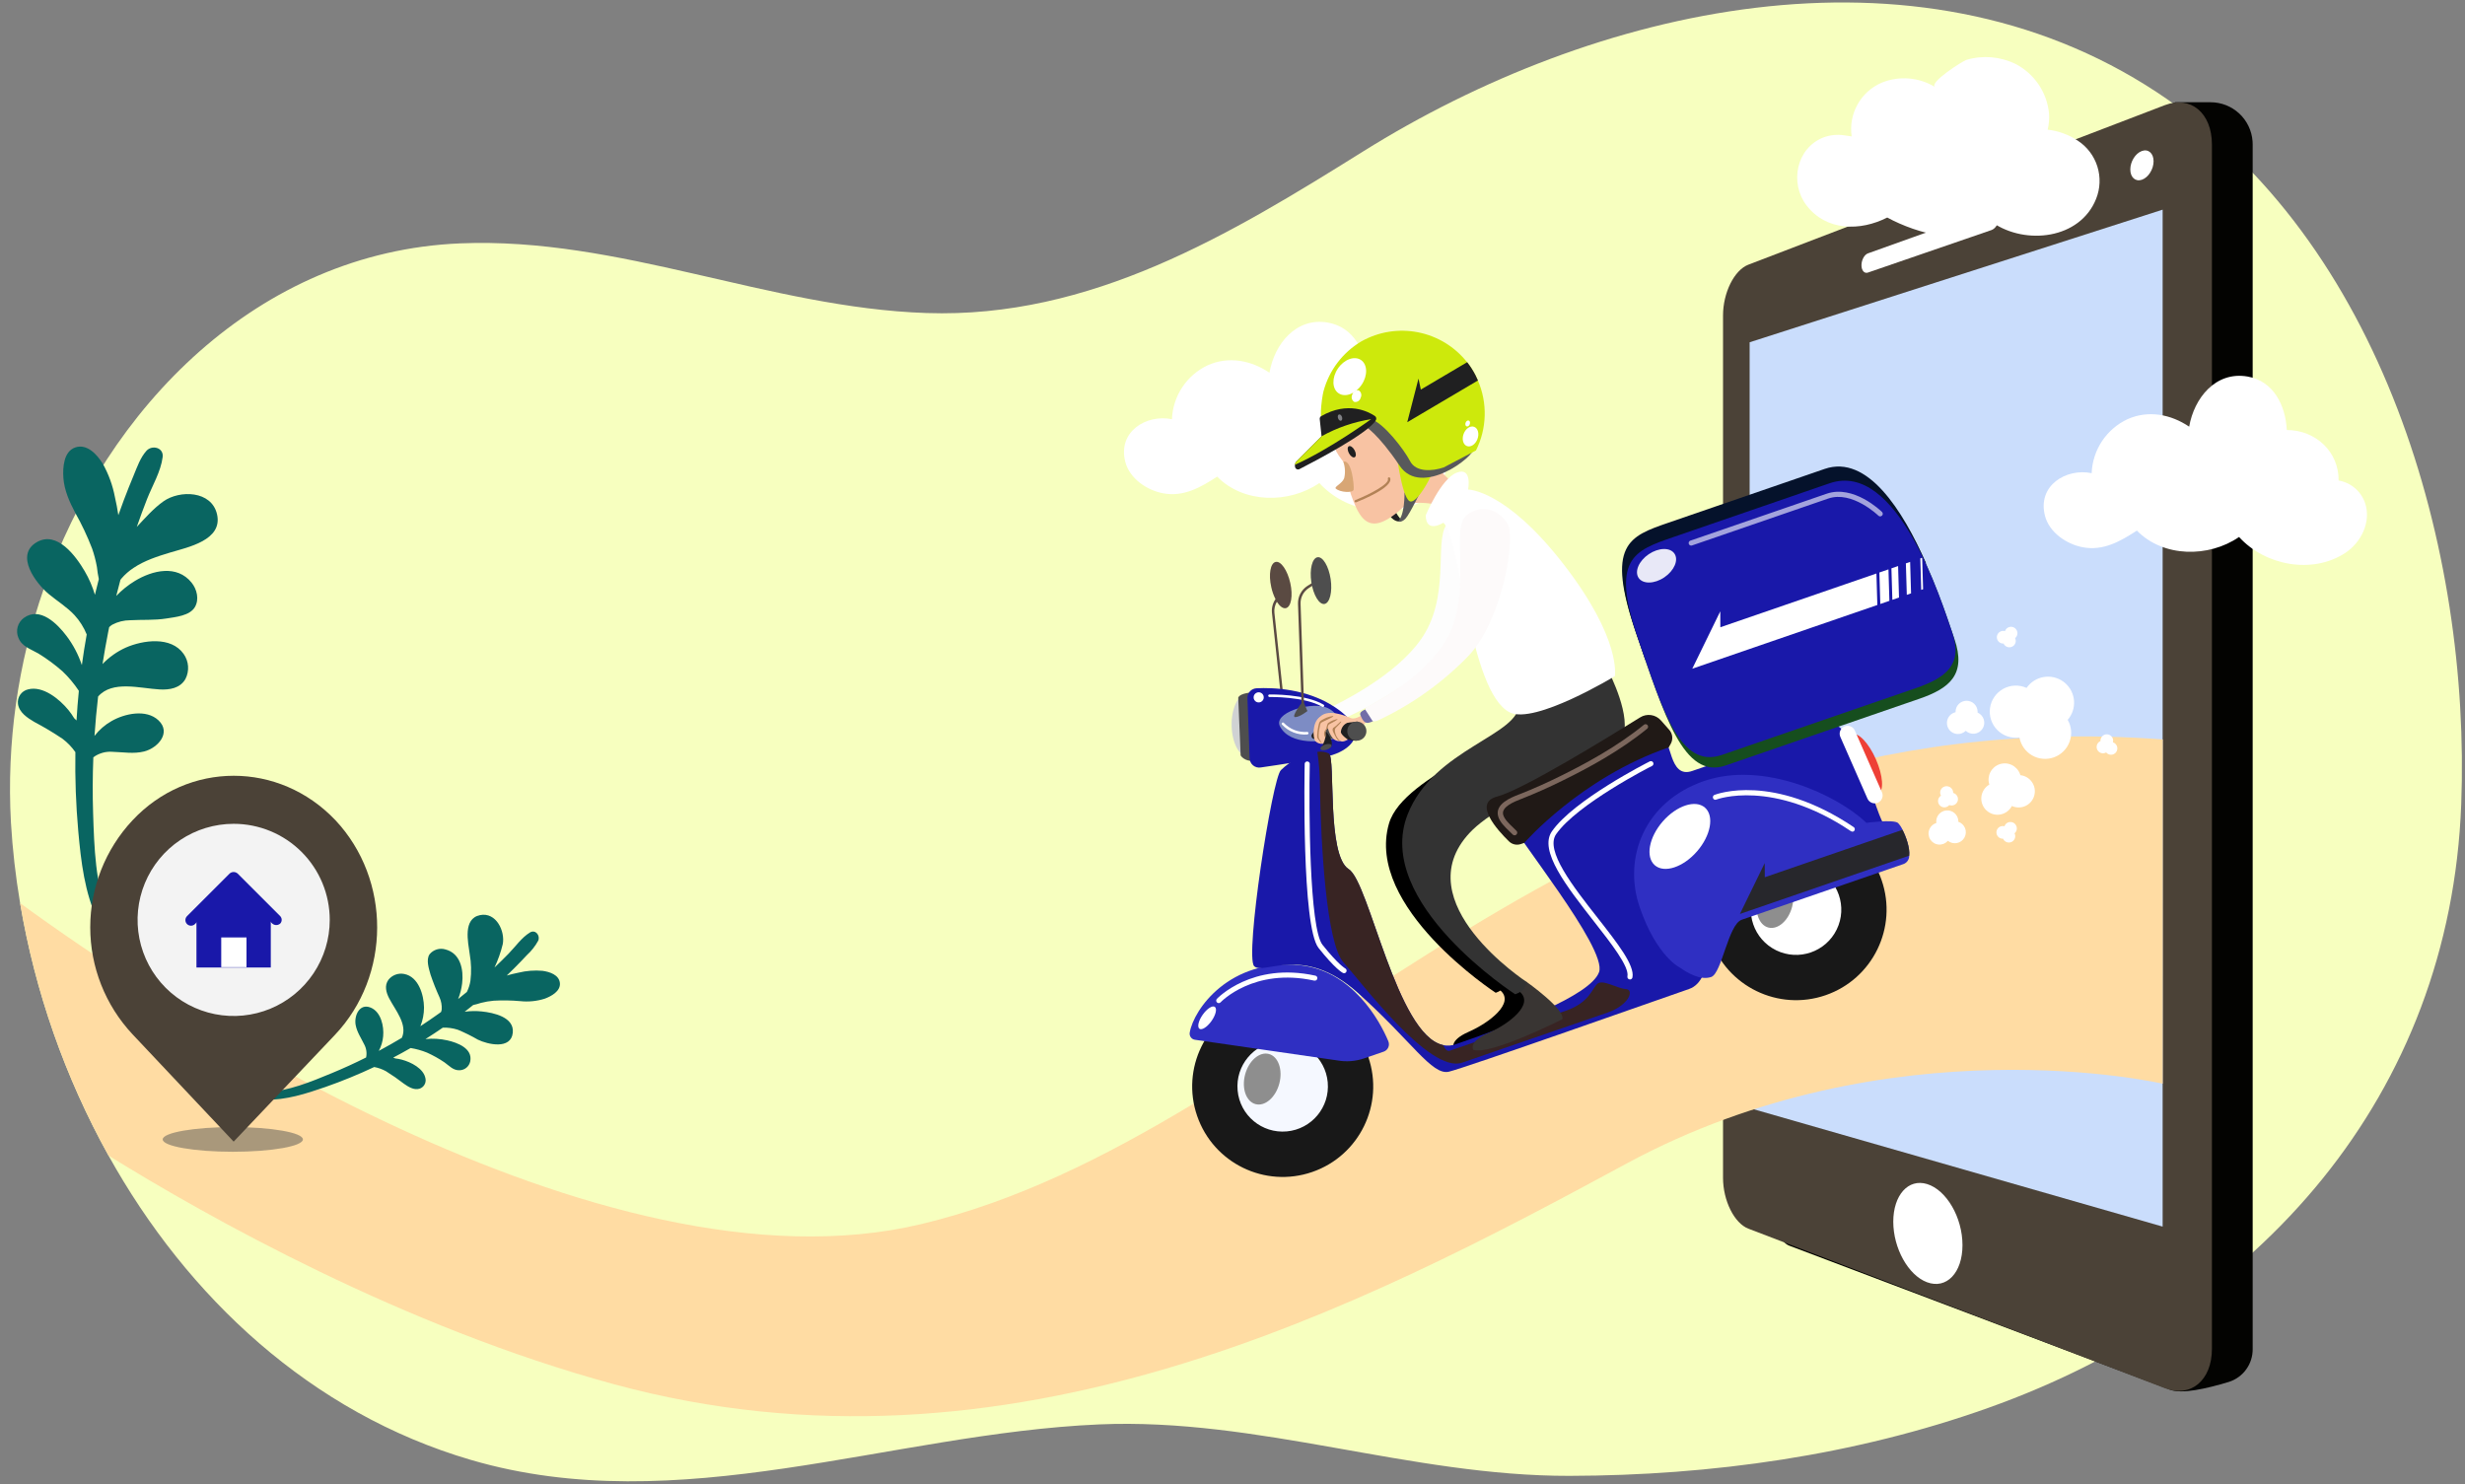 <svg width="744" height="448" viewBox="0 0 744 448" fill="none" xmlns="http://www.w3.org/2000/svg">
<rect x="0" y="0" width="744" height="448" fill="#808080" stroke="none"/>
<g clip-path="url(#clip0)">
<path d="M3.3 248.219C3.782 256.382 4.707 264.512 6.071 272.575C10.579 299.3 19.6 325.064 32.748 348.764C56.534 391.528 93.867 426.474 142.118 440.612C204.781 458.977 268.835 432.64 331.738 429.902C379.715 427.821 425.765 445.54 473.721 445.431C516.521 445.331 559.798 439.276 600.131 424.908C682.243 395.668 739.54 330.308 742.858 242.789C745.758 166.12 719.269 72.771 650.977 27.827C577.677 -20.413 481.036 2.201 411.419 45.71C371.064 70.942 329.186 96.151 279.632 94.476C231.939 92.864 187.006 71.464 138.934 73.449C77.793 75.979 32.061 123.179 13.247 177.584C5.357 200.255 1.978 224.25 3.3 248.219Z" fill="#F7FFBF"/>
<path d="M353.726 126.523C353.859 123.083 354.935 119.746 356.837 116.877C358.738 114.007 361.391 111.715 364.507 110.251C370.877 107.385 377.694 108.801 383.158 112.487C384.639 103.887 391.128 95.701 400.758 97.353C408.665 98.71 412.258 106.153 412.621 113.493C421.392 113.52 428.362 120.121 428.258 128.732C430.097 129.048 431.816 129.859 433.231 131.078C434.645 132.296 435.701 133.876 436.287 135.649C438.109 141.272 435.057 147.429 430.324 150.559C420.33 157.168 406 154.376 398.212 145.784C389.039 152.084 375.312 151.976 367.375 143.851C362.402 147.072 357.232 150.084 350.975 148.869C346.119 147.926 340.969 144.432 339.656 139.453C337.22 130.237 346.075 124.937 353.726 126.523Z" fill="white"/>
<path d="M539.997 79.889L656.58 30.861H667.234C670.442 30.867 673.53 32.087 675.877 34.276C678.223 36.465 679.654 39.46 679.884 42.661C679.904 42.972 679.915 43.285 679.915 43.6V407.17C679.935 409.375 679.246 411.527 677.951 413.311C676.655 415.096 674.821 416.416 672.719 417.08C665.954 419.122 658.419 420.838 654.957 419.41L539.997 375.935C535.738 374.303 532.354 362.345 532.354 355.5V95.209C532.354 88.365 535.738 81.52 539.997 79.889Z" fill="#030301"/>
<path d="M527.698 370.821L653.408 418.975C661.157 421.943 667.615 416.669 667.615 407.11V43.6C667.615 34.041 661.157 28.767 653.408 31.734L527.698 79.884C523.438 81.516 520.055 88.36 520.055 95.205V355.5C520.06 362.345 523.443 369.189 527.698 370.821Z" fill="#4B4237"/>
<path d="M528.084 334.433L652.74 370.202V63.278L528.084 103.302V334.433Z" fill="#CADDFC"/>
<path d="M571.439 368.725C571.439 376.717 575.939 384.876 581.631 386.996C587.473 389.173 592.326 384.184 592.326 375.796C592.326 367.408 587.474 359.134 581.631 357.356C575.942 355.624 571.439 360.733 571.439 368.725Z" fill="white"/>
<path d="M563.787 82.267L601.077 69.435C602.357 68.995 603.411 67.205 603.411 65.461C603.411 63.716 602.358 62.666 601.077 63.125L563.787 76.473C562.714 76.857 561.841 78.467 561.841 80.052C561.841 81.639 562.714 82.636 563.787 82.267Z" fill="white"/>
<path d="M642.98 51.142C642.98 53.522 644.536 54.917 646.468 54.253C648.416 53.585 650.006 51.083 650.006 48.669C650.006 46.255 648.416 44.869 646.468 45.575C644.535 46.269 642.98 48.76 642.98 51.142Z" fill="white"/>
<path d="M6.07 272.576C10.579 299.3 19.602 325.064 32.75 348.763C62.833 367.391 121.794 400.54 185.311 417.778C304.548 450.15 411.278 394.266 490.959 351.162C570.64 308.058 652.752 327.062 652.752 327.062L652.774 223.168C475.122 210.105 392.987 342.017 278.043 369.45C180.742 392.667 45.341 301.205 6.07 272.576Z" fill="#FFDCA3"/>
<path d="M5.424 212.464C5.294 211.484 5.532 210.491 6.094 209.678C6.656 208.865 7.5 208.29 8.462 208.064C12.978 206.88 17.991 211.055 20.624 214.259C21.266 215.04 21.849 215.869 22.366 216.738C22.616 216.966 22.861 217.205 23.095 217.444C23.267 214.46 23.501 211.477 23.797 208.496C22.378 206.355 20.722 204.38 18.861 202.609C16.597 200.614 14.165 198.818 11.593 197.24C9.308 195.896 6.613 195.182 5.549 192.49C5.108 191.447 5.033 190.287 5.335 189.196C5.637 188.105 6.298 187.148 7.213 186.481C12.074 182.956 17.336 188.299 20.077 191.933C22.09 194.595 23.654 197.568 24.706 200.735C25.127 197.643 25.616 194.559 26.172 191.485C25.303 189.339 24.057 187.367 22.494 185.66C20.215 183.203 17.282 181.425 14.726 179.296C10.875 176.099 4.384 167.55 11.081 163.642C17.233 160.052 22.923 167.889 25.564 172.391C26.879 174.632 27.916 177.026 28.651 179.519C29.026 177.929 29.419 176.346 29.829 174.768C29.572 173.572 29.381 172.363 29.259 171.146C28.921 169.242 28.431 167.369 27.793 165.544C26.361 161.828 24.66 158.222 22.703 154.755C20.95 151.434 19.397 147.976 19.129 144.183C18.912 141.089 19.221 136.246 22.706 135.045C26.283 133.813 29.323 137.218 31.013 139.945C32.784 143.101 34.027 146.524 34.695 150.08C35.107 151.857 35.448 153.664 35.718 155.481C36.269 153.925 36.83 152.372 37.415 150.827C38.356 148.338 39.341 145.866 40.369 143.411C41.426 140.885 42.345 138.131 44.196 136.067C45.87 134.198 49.449 135.047 49.093 137.94C48.552 142.319 45.963 146.584 44.363 150.668C43.28 153.436 42.252 156.224 41.28 159.034C43.799 156.343 46.362 153.412 49.339 151.309C54.239 147.845 63.852 148.032 65.503 155.21C67.31 163.063 56.66 165.162 51.383 166.753C47.569 167.903 43.647 169.157 40.311 171.397C38.925 172.303 37.677 173.404 36.605 174.666C36.512 174.773 36.432 174.895 36.348 175.011C35.91 176.623 35.488 178.24 35.084 179.862C36.768 178.102 38.676 176.572 40.76 175.31C46.005 172.14 53.399 170.329 57.842 175.868C59.444 177.862 60.189 180.909 58.819 183.232C57.272 185.858 52.912 186.238 50.208 186.67C46.546 187.253 42.924 186.98 39.249 187.195C37.384 187.202 35.548 187.66 33.898 188.53C33.555 188.741 33.238 188.992 32.954 189.279C32.859 189.745 32.759 190.209 32.667 190.676C32.03 193.906 31.456 197.152 30.943 200.415C32.942 198.331 35.321 196.649 37.952 195.458C43.164 193.177 51.624 191.972 55.416 197.354C56.195 198.443 56.659 199.725 56.757 201.06C56.855 202.395 56.584 203.731 55.973 204.922C54.366 207.743 51.176 208.242 48.199 208.08C42.205 207.756 33.93 205.264 29.609 210.219C29.151 214.171 28.788 218.135 28.519 222.109C29.926 220.28 31.685 218.751 33.693 217.613C37.606 215.371 44.139 213.925 47.824 217.399C51.81 221.157 47.581 225.777 43.514 226.798C40.351 227.591 37.224 227.001 34.034 226.908C31.946 226.727 29.863 227.311 28.173 228.55C27.947 234.19 27.924 239.826 28.104 245.458C28.442 255.752 28.76 266.812 32.641 276.485C32.795 276.889 32.79 277.336 32.626 277.736C32.462 278.136 32.151 278.459 31.758 278.638C31.365 278.818 30.918 278.841 30.508 278.703C30.098 278.564 29.757 278.275 29.553 277.894C25.521 269.436 24.453 260.032 23.619 250.806C22.914 242.893 22.625 234.948 22.752 227.004C21.68 225.464 20.37 224.103 18.872 222.974C16.126 221.129 13.284 219.432 10.358 217.889C8.302 216.679 5.801 215.065 5.424 212.464Z" fill="#096561"/>
<path d="M126.582 328.59C127.214 328.399 127.753 327.981 128.094 327.415C128.435 326.849 128.553 326.177 128.426 325.529C127.903 322.45 123.978 320.546 121.299 319.823C120.645 319.649 119.979 319.523 119.307 319.447C119.1 319.361 118.89 319.272 118.678 319.199C120.449 318.271 122.202 317.307 123.938 316.305C125.634 316.579 127.294 317.043 128.886 317.689C130.726 318.519 132.491 319.506 134.162 320.639C135.61 321.661 136.79 323.107 138.722 323.012C139.479 322.994 140.208 322.72 140.79 322.235C141.371 321.75 141.772 321.083 141.926 320.342C142.734 316.408 138.027 314.675 135.057 314.005C132.88 313.509 130.635 313.373 128.414 313.603C130.183 312.493 131.928 311.345 133.647 310.159C135.194 310.097 136.739 310.313 138.21 310.795C140.28 311.657 142.291 312.653 144.231 313.776C147.238 315.244 154.237 316.844 154.773 311.685C155.263 306.946 148.922 305.641 145.448 305.271C143.719 305.086 141.974 305.114 140.253 305.353C141.119 304.686 141.973 304.009 142.823 303.324C143.623 303.152 144.412 302.935 145.187 302.674C146.44 302.354 147.717 302.136 149.005 302.022C151.664 301.872 154.331 301.915 156.985 302.15C159.485 302.426 162.015 302.175 164.412 301.415C166.358 300.695 169.221 299.173 168.994 296.716C168.759 294.196 165.847 293.283 163.719 293.004C161.308 292.795 158.879 292.982 156.529 293.557C155.331 293.794 154.139 294.082 152.954 294.422C153.749 293.658 154.543 292.886 155.322 292.105C156.58 290.845 157.815 289.564 159.028 288.261C160.402 287.007 161.558 285.534 162.449 283.902C163.127 282.365 161.623 280.42 159.955 281.433C157.436 282.969 155.553 285.721 153.503 287.823C152.115 289.246 150.698 290.641 149.254 292.007C150.316 289.748 151.15 287.389 151.744 284.964C152.503 281.023 149.739 275.216 144.91 276.188C139.626 277.252 141.282 284.32 141.771 287.972C142.242 290.622 142.315 293.327 141.99 295.998C141.821 297.091 141.496 298.154 141.024 299.155C140.982 299.24 140.932 299.323 140.885 299.408C140.023 300.119 139.154 300.822 138.278 301.516C138.885 300.006 139.29 298.422 139.484 296.806C139.97 292.735 139.035 287.729 134.435 286.548C133.589 286.294 132.687 286.294 131.841 286.549C130.995 286.805 130.242 287.303 129.678 287.983C128.504 289.65 129.474 292.411 129.956 294.178C130.741 296.497 131.643 298.775 132.658 301.003C133.169 302.144 133.397 303.393 133.32 304.642C133.286 304.909 133.22 305.171 133.124 305.423C132.867 305.609 132.61 305.798 132.351 305.984C130.558 307.263 128.737 308.507 126.89 309.717C127.609 307.924 127.979 306.01 127.978 304.078C127.934 300.274 126.334 294.785 122.008 293.957C121.13 293.783 120.22 293.853 119.38 294.161C118.539 294.47 117.799 295.004 117.242 295.705C115.964 297.46 116.542 299.543 117.461 301.312C119.308 304.873 123.11 309.233 121.28 313.229C118.995 314.597 116.679 315.911 114.332 317.17C115.06 315.809 115.507 314.315 115.646 312.778C115.934 309.776 115.014 305.395 111.882 304.106C108.493 302.714 106.843 306.564 107.342 309.325C107.729 311.471 108.952 313.215 109.888 315.133C110.573 316.356 110.792 317.786 110.502 319.157C107.127 320.85 103.698 322.417 100.217 323.858C93.851 326.49 87.022 329.345 80.058 329.646C79.757 329.646 79.467 329.765 79.254 329.978C79.04 330.191 78.92 330.479 78.92 330.781C78.919 331.082 79.038 331.371 79.251 331.585C79.464 331.798 79.753 331.919 80.054 331.919C86.317 332.04 92.345 330.103 98.2 328.071C103.216 326.318 108.138 324.304 112.943 322.037C114.178 322.266 115.368 322.689 116.469 323.29C118.35 324.456 120.168 325.72 121.915 327.078C123.22 327.997 124.895 329.077 126.582 328.59Z" fill="#096561"/>
<path d="M631.315 142.807C631.448 139.367 632.524 136.03 634.426 133.16C636.327 130.291 638.981 127.999 642.097 126.535C648.468 123.668 655.286 125.085 660.749 128.771C662.23 120.171 668.719 111.985 678.349 113.638C686.256 114.994 689.849 122.438 690.214 129.778C698.985 129.805 705.955 136.406 705.851 145.017C707.69 145.334 709.409 146.145 710.823 147.363C712.237 148.582 713.294 150.162 713.88 151.934C715.702 157.557 712.65 163.714 707.917 166.844C697.923 173.453 683.593 170.66 675.805 162.068C666.632 168.374 652.905 168.261 644.967 160.135C639.994 163.357 634.823 166.37 628.561 165.154C623.706 164.211 618.556 160.717 617.243 155.738C614.81 146.524 623.666 141.223 631.315 142.807Z" fill="white"/>
<path d="M550.315 41.496C552.341 40.738 554.528 40.514 556.666 40.846C557.424 40.937 558.166 41.089 558.879 41.169C558.389 37.834 559.018 34.432 560.669 31.493C562.319 28.555 564.898 26.247 568 24.931C570.595 23.886 573.399 23.464 576.187 23.696C578.975 23.929 581.67 24.81 584.056 26.27C582.079 24.961 592.367 18.419 593.556 18.057C598.478 16.61 603.764 17.059 608.371 19.316C611.166 20.771 613.552 22.902 615.313 25.514C617.074 28.127 618.153 31.138 618.453 34.275C618.557 35.907 618.416 37.545 618.035 39.136C621.289 39.502 624.409 40.639 627.135 42.453C629.949 44.293 632.037 47.053 633.042 50.261C634.047 53.47 633.908 56.928 632.647 60.045C627.807 72.188 611.394 74.037 601.421 67.187C594.066 74.955 578.53 70.5 569.621 65.653C561.529 69.781 551.239 69.819 545.251 61.982C540.124 55.277 542.115 44.771 550.315 41.496Z" fill="white"/>
<path opacity="0.5" d="M70.265 347.613C81.951 347.613 91.424 345.946 91.424 343.889C91.424 341.832 81.951 340.165 70.265 340.165C58.58 340.165 49.106 341.832 49.106 343.889C49.106 345.946 58.58 347.613 70.265 347.613Z" fill="#555555"/>
<path d="M101.271 247.58C84.262 229.655 56.785 229.655 39.994 247.58C31.798 256.333 27.237 267.876 27.237 279.867C27.237 291.859 31.798 303.402 39.994 312.155L70.523 344.555L101.052 312.382C118.063 294.46 118.063 265.504 101.271 247.58Z" fill="#4B4237"/>
<path d="M70.524 248.637C64.789 248.637 59.182 250.338 54.413 253.524C49.644 256.711 45.927 261.24 43.732 266.539C41.537 271.838 40.963 277.669 42.082 283.294C43.201 288.92 45.963 294.087 50.018 298.143C54.074 302.199 59.241 304.961 64.867 306.08C70.492 307.199 76.323 306.624 81.622 304.429C86.921 302.234 91.451 298.517 94.637 293.748C97.824 288.979 99.524 283.372 99.524 277.637C99.526 273.828 98.776 270.056 97.32 266.537C95.863 263.018 93.727 259.821 91.034 257.128C88.34 254.435 85.143 252.299 81.624 250.842C78.105 249.385 74.333 248.635 70.524 248.637Z" fill="#F3F3F3"/>
<path d="M70.514 264.927L59.295 275.996V292H81.733V275.996L70.514 264.927Z" fill="#1918A9"/>
<path d="M74.403 282.932H66.774V291.907H74.403V282.932Z" fill="white"/>
<path d="M84.575 276.499L71.711 263.635C71.379 263.345 70.954 263.185 70.514 263.185C70.074 263.185 69.648 263.345 69.317 263.635L56.453 276.499C56.135 276.817 55.957 277.247 55.957 277.696C55.957 278.145 56.135 278.575 56.453 278.893C56.77 279.21 57.2 279.388 57.649 279.388C58.098 279.388 58.529 279.21 58.846 278.893L70.514 267.076L82.181 278.743C82.513 279.032 82.938 279.192 83.378 279.192C83.818 279.192 84.243 279.032 84.575 278.743C84.863 278.441 85.023 278.039 85.023 277.621C85.023 277.203 84.863 276.802 84.575 276.499Z" fill="#1918A9"/>
<path d="M437.744 250.878C447.777 240.175 480.321 228.452 483.687 222.423C487.052 216.394 479.761 202.367 479.761 202.367C479.761 202.367 459.033 203.545 459.7 213.337C460.366 223.13 423.665 233.403 419.235 248.54C411.883 273.867 451.444 299.63 451.444 299.63C451.949 299.459 452.433 299.233 452.889 298.957C457.254 302.789 449.397 308.734 443.305 311.403C437.213 314.071 438.815 316.47 438.815 316.47C444.13 318.16 465.699 307.212 465.699 307.212C466.562 304.203 454.913 295.959 454.913 295.959C454.913 295.959 418.08 271.878 437.744 250.878Z" fill="black"/>
<path d="M451.029 158.851C448.482 154.995 442.505 153.509 437.446 157.43C432.387 161.352 437.876 177.448 430.231 190.842C423.765 202.156 407.031 210.856 401.972 213.3C401.368 213.584 400.957 213.893 401.022 214.282C400.006 214.632 398.942 215.235 399.289 216.008C399.83 217.238 400.41 218.258 401.729 218.017C402.298 217.918 402.848 217.728 403.357 217.456C403.9 217.521 404.45 217.425 404.938 217.178C416.269 212.156 426.747 205.396 435.993 197.142C447.626 186.354 453.573 162.746 451.029 158.851Z" fill="#FDFDFD"/>
<path d="M385.027 169.598C383.433 169.948 382.842 173.345 383.696 177.174C383.965 178.443 384.396 179.673 384.979 180.832C384.132 182.049 383.754 183.532 383.916 185.006L387.398 217.541L388.135 217.47L384.651 184.931C384.536 183.78 384.795 182.622 385.389 181.629C386.251 182.978 387.235 183.737 388.108 183.548C389.699 183.193 390.297 179.793 389.444 175.964C388.591 172.135 386.617 169.236 385.027 169.598Z" fill="#5A4A42"/>
<path d="M381.308 218.816C381.197 213.592 378.966 209.402 376.324 209.458C373.682 209.514 371.629 213.794 371.74 219.018C371.85 224.242 374.081 228.432 376.723 228.376C379.365 228.32 381.418 224.04 381.308 218.816Z" fill="#D0D2D3"/>
<path d="M378.273 208.969C378.273 208.969 374.434 209.041 373.728 210.534L374.459 227.995C374.459 227.995 375.507 229.866 378.483 229.657L378.273 208.969Z" fill="#4E4E4E"/>
<path d="M377.171 228.856L376.509 210.755C376.49 210.374 376.546 209.993 376.675 209.635C376.804 209.276 377.003 208.946 377.26 208.665C377.518 208.383 377.828 208.156 378.174 207.995C378.52 207.835 378.894 207.745 379.275 207.73C384.183 207.487 394.484 207.789 402.995 213.493C414.618 221.277 406.997 226.721 401.07 228.167C396.709 229.227 385.929 230.851 380.512 231.633C380.106 231.699 379.69 231.677 379.293 231.568C378.896 231.46 378.527 231.267 378.21 231.004C377.893 230.741 377.637 230.413 377.458 230.042C377.278 229.672 377.181 229.267 377.171 228.856Z" fill="#1918A9"/>
<path d="M566.902 239.495C568.679 238.713 568.365 234.09 566.201 229.168C564.036 224.247 560.841 220.891 559.063 221.672C557.286 222.454 557.599 227.078 559.764 231.999C561.928 236.921 565.124 240.277 566.902 239.495Z" fill="#EE4036"/>
<path d="M378.258 302.065C363.992 306.977 356.41 322.523 361.322 336.789C366.234 351.054 381.78 358.637 396.045 353.725C410.311 348.813 417.893 333.266 412.981 319.001C408.069 304.736 392.523 297.153 378.258 302.065Z" fill="#181818"/>
<path d="M400.742 326.631C400.055 319.121 393.411 313.589 385.901 314.275C378.391 314.961 372.859 321.605 373.545 329.116C374.231 336.626 380.875 342.158 388.385 341.472C395.896 340.785 401.428 334.141 400.742 326.631Z" fill="#F5F8FF"/>
<path d="M386.127 327.038C387.236 322.859 385.825 318.858 382.976 318.101C380.127 317.345 376.918 320.12 375.808 324.3C374.699 328.479 376.11 332.48 378.959 333.237C381.808 333.993 385.017 331.218 386.127 327.038Z" fill="#8E8E8E"/>
<path d="M533.2 248.714C518.935 253.626 511.352 269.173 516.264 283.438C521.176 297.703 536.722 305.286 550.988 300.374C565.253 295.462 572.835 279.915 567.924 265.65C563.012 251.385 547.465 243.802 533.2 248.714Z" fill="#181818"/>
<path d="M554.368 280.531C557.674 273.752 554.859 265.578 548.081 262.272C541.303 258.966 533.128 261.78 529.822 268.559C526.516 275.337 529.331 283.512 536.109 286.818C542.887 290.124 551.062 287.309 554.368 280.531Z" fill="white"/>
<path d="M540.89 273.741C542 269.561 540.589 265.56 537.74 264.804C534.891 264.047 531.681 266.822 530.572 271.002C529.463 275.181 530.873 279.183 533.723 279.939C536.572 280.695 539.781 277.92 540.89 273.741Z" fill="#8E8E8E"/>
<path d="M359.088 311.639C359.044 311.885 359.05 312.137 359.105 312.38C359.161 312.624 359.264 312.854 359.41 313.057C359.556 313.26 359.741 313.431 359.954 313.561C360.168 313.691 360.405 313.776 360.652 313.813L403.686 320.052C406.393 320.53 409.177 320.311 411.776 319.416L417.621 317.403C417.927 317.299 418.208 317.133 418.447 316.915C418.686 316.697 418.877 316.432 419.01 316.137C419.142 315.842 419.212 315.523 419.216 315.2C419.219 314.877 419.156 314.556 419.031 314.258C416.449 308.022 408.074 292.882 392.238 291.292C371.18 289.23 360.305 304.528 359.088 311.639Z" fill="#2F2FC2"/>
<path d="M568.548 260.383L522.578 276.211C514.402 279.027 517.862 295.715 509.802 298.49C501.743 301.265 442.461 322.226 437.323 323.446C432.184 324.667 426.18 314.282 409.74 299.579C393.299 284.877 381.43 294.474 378.543 291.601C375.655 288.729 383.966 234.863 386.616 232.425C389.623 229.501 393.465 227.586 397.61 226.947C398.798 226.74 400.022 226.91 401.108 227.435C403.163 228.777 400.361 258.177 407.093 262.344C413.284 266.196 421.551 312.413 435.559 315.425C436.827 315.695 438.145 315.607 439.366 315.171C455.718 309.541 479.995 300.633 482.631 293.415C485.267 286.198 456.491 251.286 455.281 246.833C454.071 242.379 497.522 220.906 501.146 221.823C504.77 222.74 503.524 235.176 510.769 232.682L551.716 218.583C559.701 215.833 566.455 248.107 569.033 249.201C571.612 250.294 575.334 258.046 568.548 260.383Z" fill="#1918A9"/>
<path d="M576.25 258.249C576.262 258.787 576.108 259.316 575.81 259.764C575.513 260.213 575.085 260.56 574.584 260.758L525.701 277.59C521.617 278.996 519.71 293.752 516.486 294.862C513.263 295.972 509.288 293.614 507.155 292.108C507.155 292.108 500.081 288.85 494.913 273.841C489.745 258.832 496.398 241.9 514.311 235.732C532.224 229.564 554.438 239.855 563.343 248.342C563.343 248.342 571.349 247.247 572.836 248.359C573.423 248.964 573.895 249.669 574.233 250.441C575.327 252.603 576.486 255.881 576.25 258.249Z" fill="#2F2FC2"/>
<path d="M559.832 220.478C559.301 219.271 557.891 218.722 556.684 219.253C555.476 219.783 554.928 221.193 555.458 222.401L563.65 241.036C564.181 242.244 565.591 242.792 566.798 242.262C568.006 241.731 568.554 240.321 568.023 239.113L559.832 220.478Z" fill="white"/>
<path d="M485.17 305.614L441.279 320.727C431.475 324.103 410.759 296.286 405.529 290.496C400.3 284.706 398.697 254.918 398.39 237.535C398.402 233.985 398.139 230.44 397.604 226.93C398.792 226.723 400.016 226.894 401.102 227.418C403.157 228.76 400.355 258.16 407.086 262.328C413.28 266.171 421.546 312.398 435.552 315.402C436.118 316.647 436.792 317.39 437.59 317.116L472.582 305.067C479.852 302.563 480.534 298.259 482.166 296.889C483.798 295.519 488.154 298.353 490.736 298.515C493.319 298.678 491.775 303.34 485.17 305.614Z" fill="#382423"/>
<path d="M422.788 152.464C428.373 151.051 434.284 151.771 439.366 154.484C448.011 159.029 446.861 151.903 446.861 151.903C446.861 151.903 433.172 143.554 431.415 136.416C429.658 129.278 422.788 152.464 422.788 152.464Z" fill="#F8C3A3"/>
<path d="M421.901 157.343C421.901 157.343 419.582 157.25 418.271 153.175C416.96 149.099 419.961 151.709 419.961 151.709C419.961 151.709 421.505 155.818 423.106 156.928C423.106 156.928 422.911 157.688 421.901 157.343Z" fill="#202021"/>
<path d="M401.436 128.677C401.445 132.256 402.642 135.73 404.837 138.556C408.454 142.95 406.605 145.904 407.731 149.175C411.823 161.057 416.255 164.257 437.3 137.553C453.761 116.678 404.698 107.32 401.436 128.677Z" fill="#F8C3A3"/>
<path d="M423.919 148.685C423.919 148.685 424.047 155.711 421.9 157.342C421.9 157.342 422.888 157.886 424.196 156.551C425.504 155.217 429.227 147.412 429.227 147.412L423.919 148.685Z" fill="#58595B"/>
<path d="M421.238 134.814C421.238 134.814 422.926 149.963 425.475 151.28C428.023 152.597 435.128 138.879 434.17 135.444C433.211 132.009 421.238 134.814 421.238 134.814Z" fill="#CDE90C"/>
<path d="M412.049 128.666C412.049 128.666 415.871 130.78 422.448 140.564C429.025 150.347 445.397 137.531 444.743 135.326C444.09 133.12 421.128 117.804 415.864 122.101C410.601 126.398 412.049 128.666 412.049 128.666Z" fill="#58595B"/>
<path d="M445.487 135.953L435.775 141.065C432.267 142.273 427.365 142.535 425.63 139.224C423.705 135.558 417.642 127.696 413.85 126.513C405.705 123.929 403.734 128.587 401.238 129.416C397.19 130.741 399.038 119.649 399.472 118.066C401.179 111.728 405.307 106.314 410.967 102.989C416.167 100.091 422.229 99.139 428.067 100.305C433.905 101.47 439.137 104.677 442.825 109.35C443.788 110.578 444.631 111.895 445.343 113.284C445.599 113.806 445.85 114.337 446.076 114.861C447.523 118.206 448.22 121.828 448.118 125.472C448.017 129.116 447.118 132.693 445.487 135.953Z" fill="#CDE90C"/>
<path d="M414.962 125.543C415.161 125.674 415.304 125.874 415.364 126.104C415.424 126.334 415.396 126.578 415.285 126.789C413.067 130.791 396.287 139.496 392.151 141.613L392.057 141.646C391.832 141.722 391.585 141.706 391.372 141.601C391.159 141.496 390.996 141.311 390.918 141.086C390.841 140.847 390.819 140.594 390.854 140.346C390.865 139.967 391.006 139.604 391.254 139.317L398.88 131.668L398.325 126.448C398.31 126.285 398.34 126.12 398.414 125.974C398.487 125.827 398.601 125.704 398.741 125.619C406.836 120.941 413.093 124.282 414.962 125.543Z" fill="#202021"/>
<path d="M413.851 126.506C413.851 126.506 401.394 135.55 390.832 140.285C390.864 139.923 391.014 139.582 391.26 139.314L398.885 131.666C403.534 129.086 408.599 127.339 413.851 126.506V126.506Z" fill="#CDE90C"/>
<path d="M404.126 125.092C403.799 125.204 403.678 125.716 403.857 126.236C404.036 126.755 404.446 127.084 404.773 126.971C405.101 126.858 405.221 126.346 405.043 125.827C404.864 125.308 404.454 124.979 404.126 125.092Z" fill="#808184"/>
<path d="M408.844 135.874C409.342 136.787 409.361 137.732 408.894 137.99C408.426 138.248 407.636 137.715 407.15 136.8C406.665 135.885 406.633 134.943 407.102 134.69C407.571 134.438 408.354 134.96 408.844 135.874Z" fill="#202021"/>
<path d="M405.443 139.354C406.006 140.954 406.097 142.682 405.705 144.332C405.131 145.939 402.604 146.924 403.166 147.447C404.466 148.653 408.378 148.838 408.562 147.78C408.745 146.721 408.036 138.53 405.443 139.354Z" fill="#D8A675"/>
<path d="M409.33 151.604C409.24 151.637 409.141 151.632 409.054 151.592C408.967 151.552 408.9 151.479 408.867 151.389C408.835 151.299 408.839 151.2 408.879 151.113C408.919 151.027 408.992 150.959 409.082 150.926C413.479 149.177 419.432 146.037 418.906 144.534C418.875 144.444 418.881 144.345 418.923 144.259C418.965 144.173 419.039 144.107 419.129 144.076C419.174 144.061 419.221 144.054 419.269 144.057C419.316 144.06 419.362 144.072 419.405 144.093C419.447 144.113 419.485 144.142 419.517 144.178C419.548 144.213 419.572 144.254 419.588 144.299C420.526 147.024 411.219 150.848 409.343 151.599L409.33 151.604Z" fill="#B28256"/>
<path d="M410.772 108.65C412.757 109.985 412.86 113.319 410.996 116.095C409.133 118.871 406.007 120.034 404.019 118.695C402.031 117.356 401.931 114.025 403.795 111.25C405.659 108.475 408.781 107.315 410.772 108.65Z" fill="white"/>
<path d="M444.942 128.824C446.097 129.257 446.538 130.912 445.931 132.516C445.324 134.12 443.899 135.067 442.754 134.63C441.61 134.193 441.157 132.551 441.762 130.944C442.367 129.338 443.794 128.389 444.942 128.824Z" fill="white"/>
<path d="M410.084 117.804C410.45 118.027 410.715 118.383 410.827 118.797C410.938 119.211 410.886 119.652 410.682 120.028C410.587 120.447 410.334 120.814 409.977 121.052C409.619 121.29 409.184 121.381 408.76 121.307C408.396 121.083 408.131 120.727 408.019 120.313C407.908 119.899 407.959 119.459 408.162 119.081C408.263 118.665 408.517 118.303 408.873 118.066C409.229 117.83 409.662 117.736 410.084 117.804Z" fill="white"/>
<path d="M443.612 128.044C443.794 127.56 443.662 127.062 443.316 126.931C442.969 126.801 442.541 127.087 442.358 127.571C442.175 128.056 442.308 128.554 442.654 128.685C443 128.815 443.429 128.529 443.612 128.044Z" fill="white"/>
<path d="M446.083 114.828L424.745 127.426L428.138 114.262L428.839 117.58L442.829 109.318C443.792 110.546 444.635 111.864 445.347 113.252C445.601 113.805 445.852 114.336 446.083 114.828Z" fill="#202021"/>
<path d="M460.778 296.348C460.778 296.348 472.426 304.592 471.565 307.601C471.565 307.601 449.994 318.549 444.68 316.858C444.68 316.858 443.034 314.445 449.163 311.794C455.292 309.143 463.251 303.132 458.679 299.303C454.106 295.475 460.778 296.348 460.778 296.348Z" fill="#393533"/>
<path d="M386.33 219.234C384.248 215.203 394.911 211.951 399.822 213.354C404.733 214.758 406.484 221.623 403.077 222.796C399.671 223.969 389.371 225.131 386.33 219.234Z" fill="#7D8CC4"/>
<path d="M405.026 219.138C405.211 219.677 405.233 220.259 405.087 220.81C404.942 221.361 404.637 221.857 404.21 222.235C403.783 222.612 403.253 222.855 402.689 222.931C402.124 223.008 401.549 222.916 401.037 222.666C400.525 222.416 400.098 222.02 399.811 221.527C399.524 221.035 399.389 220.468 399.424 219.9C399.459 219.331 399.662 218.785 400.007 218.331C400.352 217.877 400.823 217.536 401.362 217.351C401.72 217.227 402.099 217.176 402.477 217.199C402.855 217.222 403.224 217.32 403.564 217.486C403.905 217.652 404.209 217.883 404.46 218.167C404.71 218.45 404.903 218.78 405.026 219.138Z" fill="#4E4E4E"/>
<path d="M411.756 215.356C411.756 215.356 409.228 217.355 407.757 216.733C406.285 216.112 400.273 213.481 398.041 216.824C395.809 220.168 403.326 218.274 404.998 219.146C406.67 220.018 405.239 221.284 406.022 222.383C406.804 223.482 408.79 223.298 410.634 220.285C412.478 217.273 413.682 216.545 413.682 216.545L411.756 215.356Z" fill="#F8C3A3"/>
<path d="M409.551 219.264L409.739 217.774L402.314 218.609C402.082 218.711 401.876 218.865 401.713 219.058C401.549 219.252 401.432 219.48 401.369 219.726C401.307 219.971 401.302 220.228 401.353 220.476C401.405 220.724 401.512 220.957 401.668 221.158C402.712 222.975 409.366 223.595 409.366 223.595L409.551 219.264Z" fill="#202021"/>
<path d="M412.255 219.728C412.441 220.267 412.462 220.849 412.317 221.4C412.172 221.951 411.866 222.447 411.439 222.824C411.012 223.202 410.483 223.444 409.918 223.521C409.353 223.598 408.778 223.505 408.266 223.255C407.754 223.005 407.327 222.609 407.04 222.117C406.753 221.624 406.619 221.058 406.653 220.489C406.688 219.92 406.891 219.374 407.236 218.921C407.581 218.467 408.053 218.126 408.592 217.94C408.95 217.817 409.328 217.765 409.706 217.788C410.084 217.812 410.454 217.909 410.794 218.075C411.134 218.241 411.438 218.472 411.689 218.756C411.94 219.04 412.132 219.37 412.255 219.728Z" fill="#4E4E4E"/>
<path d="M395.84 221.897C395.84 221.897 396.954 219.844 398.188 219.618C399.421 219.392 402.589 222.796 401.883 225.105C401.447 226.536 398.032 226.224 398.797 225.504C399.815 224.544 399.497 223.419 398.278 223.222C396.611 222.964 395.796 223.185 395.84 221.897Z" fill="#202021"/>
<path d="M399.942 224.714C399.028 225.029 398.405 225.629 398.552 226.054C398.698 226.479 399.558 226.568 400.472 226.254C401.387 225.939 402.009 225.339 401.863 224.914C401.717 224.489 400.857 224.399 399.942 224.714Z" fill="#4E4E4E"/>
<path d="M406.759 218.107C406.173 218.337 405.666 218.733 405.302 219.246C404.937 219.76 404.73 220.369 404.706 220.998C404.873 221.927 406.816 223.208 406.816 223.208C405.236 224.175 404.559 223.668 404.559 223.668C404.1 223.723 403.634 223.656 403.209 223.474C402.784 223.293 402.414 223.002 402.137 222.632C401.501 221.782 401.045 220.811 400.796 219.779C400.539 219.949 400.333 220.185 400.2 220.463C400.068 220.741 400.013 221.05 400.043 221.356C400.101 221.765 400.092 222.179 400.017 222.585C399.897 223.236 399.687 223.868 399.394 224.461C398.974 224.531 398.544 224.502 398.138 224.376C397.732 224.251 397.36 224.033 397.053 223.739C396.186 222.756 396.021 217.951 398.389 216.373C398.681 216.182 401.427 215.945 401.756 216.548L402.245 216.242C402.922 216.28 403.562 216.563 404.044 217.04C405.511 217.051 407.777 217.742 406.759 218.107Z" fill="#F8C3A3"/>
<path d="M399.052 224.495C399.052 224.495 398.578 223.584 398.139 222.906C397.699 222.228 398.372 218.384 398.727 218.129C399.081 217.875 402.534 216.395 402.443 216.172C402.351 215.949 400.477 216.461 399.732 216.899C398.987 217.338 398.395 217.443 398.118 218.323C397.842 219.203 397.354 222.191 397.64 222.771C398.05 223.393 398.523 223.97 399.052 224.495V224.495Z" fill="#B28256"/>
<path d="M401.317 218.524C400.661 218.834 400.796 219.778 400.796 219.778C400.539 219.948 400.334 220.184 400.201 220.463C400.068 220.741 400.014 221.049 400.044 221.356C400.101 221.764 400.092 222.179 400.017 222.585C399.745 222.216 399.615 221.761 399.65 221.304C399.686 220.847 399.885 220.418 400.211 220.095C400.355 219.962 400.491 218.695 400.799 218.262C401.665 217.627 402.664 217.198 403.72 217.004C403.932 217.136 401.999 218.206 401.317 218.524Z" fill="#B28256"/>
<path d="M404.561 223.673C404.074 223.262 403.672 222.762 403.375 222.199C402.992 221.393 402.617 220.239 403.179 219.66C403.741 219.081 405.012 217.878 404.808 217.75C404.604 217.621 403.288 219.172 402.753 219.441C402.219 219.709 401.958 220.164 402.58 221.307C403.202 222.449 403.453 223.42 404.561 223.673Z" fill="#B28256"/>
<path d="M485.596 202.797C485.596 202.797 492.863 216.824 489.519 222.846C486.174 228.868 453.577 240.616 443.594 251.342C423.937 272.338 460.794 296.381 460.794 296.381C460.794 296.381 460.987 298.814 457.322 300.076C457.322 300.076 414.465 272.422 424.849 245.83C432.678 225.782 459.143 221.966 458.48 212.149C457.817 202.332 485.596 202.797 485.596 202.797Z" fill="#333333"/>
<path d="M430.325 155.517C430.325 155.517 434.908 144.481 439.687 142.644C444.466 140.807 443.108 147.754 443.108 147.754C443.108 147.754 454.425 147.668 471.985 170.369C489.544 193.07 487.398 204.074 487.398 204.074C487.398 204.074 463.155 218.792 455.668 214.999C443.324 208.74 440.845 161.924 435.624 157.762C435.618 157.764 430.38 161.191 430.325 155.517Z" fill="white"/>
<path d="M413.544 213.751C413.544 213.751 409.948 214.364 410.618 215.878C411.19 217.206 411.775 218.331 412.978 218.153C413.843 218.01 414.643 217.604 415.269 216.991L413.544 213.751Z" fill="#726DA8"/>
<path d="M412.286 214.504C411.841 213.895 412.255 213.493 412.938 213.144C417.472 210.82 432.355 202.518 437.66 190.853C443.948 177.043 437.98 159.579 442.432 155.731C446.883 151.882 452.44 153.808 455.023 158.056C457.606 162.304 453.436 187.089 443.317 197.852C435.449 206.012 426.147 212.653 415.875 217.445C415.331 217.632 414.513 217.914 414.18 217.457L412.286 214.504Z" fill="#FDFAFA"/>
<path d="M503.789 220.241L501.291 217.412C500.523 216.548 499.473 215.984 498.329 215.821C497.184 215.657 496.018 215.904 495.038 216.517C485.549 222.437 459.485 238.446 451.876 240.41C444.498 242.311 451.947 250.53 455.445 253.936C455.91 254.392 456.493 254.708 457.129 254.85C457.764 254.992 458.426 254.954 459.041 254.74L460.07 254.386C460.07 254.386 477.172 234.688 503.662 225.567L504.278 224.478C504.65 223.809 504.802 223.041 504.714 222.281C504.627 221.521 504.303 220.808 503.789 220.241Z" fill="#201916"/>
<path d="M520.818 231.037L579.346 210.885C588.427 207.758 593.584 203.543 589.893 192.826C586.203 182.109 571.468 135.199 550.974 142.256L503.866 158.476C491.827 162.622 484.85 165.024 494.063 191.782C502.356 215.865 508.173 235.392 520.818 231.037Z" fill="#164E1E"/>
<path d="M581.323 169.972C574.33 154.089 563.668 137.069 550.736 141.522L503.616 157.747C491.576 161.893 484.599 164.295 493.813 191.053L496.599 199.145L581.323 169.972Z" fill="#05122B"/>
<path d="M519.719 227.842L578.246 207.69C587.327 204.563 592.557 200.559 589.223 190.878C585.89 181.197 572.71 138.804 552.216 145.861L505.108 162.081C493.069 166.227 486.092 168.629 494.411 192.789C501.887 214.503 507.073 232.197 519.719 227.842Z" fill="#1918A9"/>
<path d="M381.355 209.974C381.454 210.261 381.465 210.571 381.388 210.864C381.31 211.158 381.148 211.422 380.92 211.623C380.693 211.824 380.411 211.954 380.11 211.994C379.81 212.035 379.503 211.986 379.23 211.853C378.958 211.72 378.73 211.509 378.577 211.247C378.424 210.985 378.353 210.683 378.371 210.38C378.39 210.077 378.498 209.786 378.682 209.544C378.865 209.303 379.117 209.121 379.404 209.022C379.789 208.89 380.21 208.915 380.576 209.094C380.942 209.272 381.222 209.589 381.355 209.974V209.974Z" fill="white"/>
<path d="M399.415 213.358C399.362 213.376 399.304 213.383 399.248 213.378C399.191 213.372 399.136 213.355 399.087 213.326C393.785 210.167 383.227 210.358 383.122 210.363C383.03 210.352 382.945 210.309 382.882 210.241C382.82 210.172 382.785 210.084 382.783 209.991C382.781 209.899 382.812 209.809 382.872 209.738C382.931 209.667 383.014 209.62 383.105 209.606C383.557 209.596 394.001 209.406 399.493 212.675C399.537 212.702 399.574 212.736 399.604 212.777C399.634 212.817 399.655 212.863 399.667 212.913C399.679 212.962 399.681 213.012 399.673 213.062C399.665 213.112 399.647 213.16 399.621 213.203C399.574 213.278 399.501 213.333 399.415 213.358Z" fill="white"/>
<path d="M393.668 214.925L392.914 214.948L391.772 182.251C391.737 181.177 391.981 180.113 392.48 179.162C392.98 178.212 393.718 177.407 394.622 176.827L400.142 173.324L400.547 173.947L395.044 177.466C394.253 177.972 393.607 178.675 393.169 179.506C392.731 180.338 392.516 181.268 392.546 182.207L393.668 214.925Z" fill="#5A4A42"/>
<path d="M401.628 174.781C402.197 178.661 401.363 182.004 399.766 182.28C398.17 182.555 396.375 179.568 395.795 175.683C395.216 171.798 396.058 168.459 397.655 168.184C399.253 167.909 401.044 170.896 401.628 174.781Z" fill="#4E4E4E"/>
<path d="M392.827 212.219L393.607 212.268L394.615 214.599C394.615 214.599 392.286 216.437 390.939 216.428C389.592 216.419 392.827 212.219 392.827 212.219Z" fill="#4E4E4E"/>
<path d="M394.698 221.635L394.596 221.67C393.173 221.786 391.742 221.577 390.412 221.058C389.082 220.539 387.887 219.724 386.919 218.674C386.888 218.635 386.865 218.59 386.85 218.541C386.836 218.493 386.832 218.443 386.837 218.393C386.843 218.343 386.858 218.294 386.882 218.25C386.906 218.206 386.939 218.167 386.978 218.136C387.018 218.104 387.063 218.081 387.111 218.066C387.159 218.052 387.21 218.048 387.26 218.053C387.361 218.064 387.453 218.115 387.517 218.194C388.414 219.139 389.51 219.872 390.726 220.341C391.942 220.809 393.246 221.001 394.546 220.903C394.647 220.902 394.746 220.94 394.82 221.009C394.895 221.078 394.941 221.173 394.948 221.275C394.948 221.353 394.924 221.43 394.88 221.494C394.835 221.559 394.772 221.608 394.698 221.635V221.635Z" fill="white"/>
<path d="M366.662 303.888C367.394 304.398 366.966 306.305 365.676 308.129C364.387 309.952 362.758 311.009 362.024 310.492C361.289 309.975 361.72 308.074 363.01 306.251C364.299 304.427 365.928 303.371 366.662 303.888Z" fill="white"/>
<path d="M397.035 295.927C396.903 295.974 396.76 295.984 396.622 295.955C378.407 291.969 368.493 302.417 368.397 302.519C368.259 302.664 368.069 302.749 367.868 302.755C367.667 302.761 367.473 302.688 367.326 302.551C367.178 302.415 367.091 302.226 367.082 302.026C367.073 301.825 367.143 301.629 367.277 301.48C367.377 301.37 377.845 290.274 396.957 294.453C397.132 294.478 397.292 294.562 397.412 294.691C397.532 294.82 397.603 294.987 397.614 295.163C397.625 295.339 397.574 295.513 397.472 295.656C397.369 295.799 397.22 295.902 397.05 295.948L397.035 295.927Z" fill="white"/>
<path d="M405.912 293.689C405.816 293.721 405.715 293.733 405.615 293.726C405.514 293.719 405.416 293.692 405.326 293.646C405.097 293.535 402.948 292.361 397.97 286.104C392.838 279.656 393.747 232.473 393.789 230.469C393.817 230.284 393.91 230.115 394.053 229.994C394.196 229.873 394.378 229.808 394.565 229.812C394.752 229.815 394.931 229.886 395.07 230.012C395.208 230.137 395.296 230.309 395.318 230.495C395.039 244.004 395.192 280.151 399.161 285.148C403.925 291.129 405.992 292.262 406.01 292.27C406.192 292.362 406.331 292.52 406.397 292.713C406.463 292.905 406.452 293.115 406.365 293.299C406.321 293.393 406.259 293.476 406.18 293.543C406.102 293.61 406.011 293.66 405.912 293.689Z" fill="white"/>
<path d="M512.211 256.949C516.388 252.143 517.454 246.231 514.592 243.743C511.73 241.255 506.023 243.133 501.846 247.939C497.669 252.744 496.603 258.657 499.465 261.145C502.327 263.633 508.034 261.754 512.211 256.949Z" fill="white"/>
<path d="M559.345 250.962C559.232 251 559.112 251.011 558.994 250.995C558.876 250.978 558.764 250.935 558.665 250.868C535.004 234.963 518.214 241.246 518.032 241.317C517.94 241.361 517.84 241.384 517.739 241.386C517.637 241.388 517.536 241.369 517.442 241.329C517.349 241.289 517.265 241.23 517.195 241.156C517.126 241.081 517.074 240.993 517.041 240.896C516.966 240.709 516.969 240.499 517.047 240.314C517.126 240.128 517.276 239.981 517.462 239.905C518.178 239.659 535.103 233.236 559.486 249.625C559.604 249.705 559.698 249.817 559.756 249.947C559.814 250.077 559.835 250.221 559.817 250.362C559.798 250.503 559.741 250.637 559.651 250.748C559.561 250.858 559.442 250.942 559.308 250.989L559.345 250.962Z" fill="white"/>
<path d="M492.206 295.571C492.078 295.615 491.941 295.623 491.809 295.593C491.609 295.554 491.433 295.436 491.319 295.267C491.205 295.098 491.162 294.89 491.201 294.69C491.796 291.749 486.334 284.781 481.049 278.043C472.865 267.554 464.341 256.721 468.42 250.886C474.986 241.468 497.006 230.274 497.94 229.799C498.122 229.708 498.333 229.692 498.526 229.755C498.719 229.819 498.88 229.956 498.972 230.138C499.063 230.32 499.079 230.53 499.016 230.724C498.952 230.917 498.815 231.078 498.633 231.17C498.395 231.252 476.024 242.666 469.683 251.762C466.254 256.677 474.765 267.541 482.261 277.092C488.259 284.751 493.439 291.359 492.715 294.991C492.688 295.124 492.626 295.247 492.537 295.348C492.448 295.45 492.334 295.527 492.206 295.571Z" fill="white"/>
<path d="M457.408 252.057C457.267 252.111 457.113 252.122 456.966 252.088C456.819 252.055 456.685 251.979 456.581 251.869C456.284 251.56 455.94 251.236 455.582 250.894C454.22 249.595 452.666 248.091 452.183 246.379C451.13 242.657 456.029 240.726 458.385 239.801L458.604 239.726C462.845 238.054 466.976 236.218 471.229 234.098C478.518 230.475 487.953 225.451 496.237 218.698C496.396 218.59 496.59 218.546 496.78 218.574C496.97 218.602 497.143 218.7 497.265 218.848C497.387 218.997 497.449 219.186 497.439 219.378C497.428 219.57 497.347 219.751 497.21 219.886C488.809 226.742 479.28 231.822 471.901 235.459C467.613 237.592 463.439 239.448 459.162 241.134L458.991 241.193C457.052 241.959 453.026 243.536 453.705 245.929C454.088 247.261 455.466 248.584 456.692 249.755C457.064 250.107 457.419 250.45 457.729 250.773C457.799 250.844 457.855 250.93 457.892 251.023C457.93 251.117 457.948 251.217 457.946 251.317C457.944 251.418 457.922 251.517 457.882 251.609C457.841 251.701 457.783 251.785 457.709 251.854C457.628 251.946 457.524 252.016 457.408 252.057Z" fill="#7C675D"/>
<path opacity="0.9" d="M505.396 167.095C506.702 169.015 505.335 172.214 502.344 174.243C499.353 176.271 495.874 176.34 494.578 174.417C493.281 172.493 494.64 169.289 497.63 167.269C500.619 165.25 504.097 165.164 505.396 167.095Z" fill="white"/>
<path opacity="0.6" d="M567.762 155.796C567.624 155.85 567.473 155.863 567.327 155.833C567.182 155.804 567.048 155.733 566.942 155.629C566.871 155.554 559.014 147.986 551.805 150.469L510.626 164.648C510.44 164.693 510.243 164.666 510.075 164.574C509.907 164.482 509.779 164.331 509.717 164.149C509.654 163.968 509.662 163.77 509.737 163.594C509.813 163.417 509.952 163.276 510.126 163.196L551.333 149.008C559.44 146.215 567.7 154.178 568.047 154.524C568.19 154.667 568.272 154.86 568.275 155.062C568.278 155.265 568.202 155.46 568.063 155.608C567.977 155.691 567.874 155.755 567.762 155.796Z" fill="white"/>
<path d="M566.354 173.091L519.246 189.312L519.222 184.504L510.774 201.824L566.63 182.591L566.354 173.091Z" fill="white"/>
<path d="M567.244 172.785L567.523 182.284L570.265 181.34L569.986 171.841L567.244 172.785Z" fill="white"/>
<path d="M570.878 171.534L571.161 181.031L573.171 180.339L572.895 170.839L570.878 171.534Z" fill="white"/>
<path d="M575.239 170.032L575.522 179.53L576.809 179.086L576.527 169.589L575.239 170.032Z" fill="white"/>
<path d="M579.599 168.531L579.875 178.031L580.442 177.835L580.158 168.338L579.599 168.531Z" fill="white"/>
<path d="M576.249 258.249L525.15 275.844L532.637 260.493L532.659 264.762L574.22 250.451C575.328 252.607 576.486 255.881 576.249 258.249Z" fill="#27272C"/>
<path d="M609.794 233.934L609.648 233.511C609.189 232.334 608.292 231.38 607.146 230.849C605.999 230.319 604.692 230.252 603.497 230.663C602.303 231.075 601.313 231.932 600.737 233.056C600.16 234.18 600.04 235.484 600.403 236.694C600.41 236.727 600.421 236.759 600.436 236.789C599.78 237.17 599.221 237.699 598.805 238.333C598.389 238.967 598.126 239.69 598.037 240.444C597.949 241.197 598.037 241.961 598.295 242.675C598.553 243.388 598.973 244.032 599.523 244.555C600.073 245.077 600.737 245.465 601.463 245.687C602.189 245.908 602.956 245.958 603.704 245.831C604.452 245.705 605.161 245.406 605.773 244.958C606.386 244.511 606.886 243.926 607.233 243.252C607.879 243.55 608.582 243.703 609.293 243.702C610.004 243.7 610.706 243.543 611.351 243.242C611.995 242.94 612.565 242.502 613.023 241.957C613.48 241.413 613.813 240.775 613.998 240.088C614.183 239.402 614.216 238.683 614.095 237.982C613.974 237.281 613.701 236.615 613.296 236.031C612.89 235.447 612.362 234.958 611.748 234.599C611.135 234.239 610.45 234.019 609.742 233.951L609.794 233.934Z" fill="white"/>
<path d="M622.748 205.706C621.054 204.487 618.946 203.989 616.886 204.324C614.826 204.659 612.983 205.798 611.763 207.492L611.678 207.621C610.566 207.117 609.352 206.879 608.133 206.925C606.913 206.971 605.721 207.3 604.65 207.886C603.579 208.473 602.66 209.3 601.964 210.303C601.269 211.306 600.816 212.457 600.641 213.665C600.467 214.873 600.576 216.105 600.96 217.263C601.344 218.422 601.992 219.475 602.854 220.34C603.715 221.205 604.766 221.858 605.923 222.247C607.079 222.636 608.311 222.75 609.52 222.581C609.726 223.709 610.175 224.778 610.837 225.714C611.5 226.65 612.358 227.43 613.353 227.999C614.348 228.568 615.456 228.913 616.598 229.01C617.74 229.106 618.89 228.952 619.966 228.558C621.043 228.164 622.02 227.539 622.83 226.728C623.64 225.917 624.263 224.938 624.655 223.861C625.047 222.784 625.199 221.634 625.101 220.492C625.002 219.35 624.655 218.243 624.084 217.249C624.234 217.069 624.383 216.887 624.532 216.691C625.75 214.997 626.246 212.889 625.912 210.83C625.577 208.77 624.439 206.928 622.748 205.706Z" fill="white"/>
<path d="M596.867 215.073C596.878 214.97 596.89 214.874 596.895 214.773C596.88 213.89 596.514 213.049 595.879 212.435C595.244 211.822 594.391 211.485 593.508 211.5C592.625 211.515 591.784 211.88 591.17 212.516C590.556 213.151 590.22 214.004 590.235 214.887L590.256 214.948C589.751 215.059 589.279 215.285 588.877 215.609C588.475 215.933 588.154 216.347 587.939 216.816C587.724 217.286 587.622 217.799 587.639 218.316C587.657 218.832 587.795 219.337 588.042 219.791C588.289 220.245 588.638 220.635 589.061 220.93C589.485 221.226 589.971 221.419 590.482 221.494C590.993 221.569 591.515 221.524 592.006 221.363C592.496 221.202 592.943 220.929 593.31 220.565C593.665 220.896 594.089 221.145 594.551 221.294C595.013 221.444 595.502 221.491 595.984 221.432C596.466 221.372 596.929 221.208 597.341 220.951C597.753 220.694 598.103 220.349 598.368 219.942C598.633 219.535 598.805 219.075 598.873 218.594C598.941 218.114 598.903 217.624 598.762 217.159C598.621 216.694 598.38 216.266 598.056 215.905C597.731 215.543 597.332 215.257 596.885 215.066L596.867 215.073Z" fill="white"/>
<path d="M584.434 248.328C584.438 248.35 584.445 248.371 584.455 248.39C583.961 248.538 583.508 248.8 583.132 249.153C582.757 249.507 582.468 249.943 582.29 250.427C582.111 250.911 582.048 251.43 582.104 251.943C582.161 252.456 582.336 252.949 582.616 253.382C582.895 253.816 583.272 254.178 583.716 254.442C584.16 254.705 584.659 254.861 585.173 254.898C585.688 254.935 586.204 254.852 586.681 254.656C587.158 254.459 587.583 254.155 587.922 253.766C588.302 254.071 588.743 254.29 589.216 254.406C589.689 254.522 590.181 254.533 590.659 254.439C591.136 254.344 591.587 254.146 591.98 253.858C592.372 253.57 592.697 253.199 592.931 252.772C593.165 252.345 593.302 251.872 593.333 251.386C593.364 250.9 593.288 250.413 593.111 249.96C592.933 249.506 592.658 249.097 592.306 248.762C591.953 248.426 591.531 248.172 591.069 248.017C591.077 247.918 591.078 247.818 591.072 247.719C591.045 247.273 590.928 246.837 590.729 246.437C590.53 246.037 590.252 245.681 589.913 245.39C589.574 245.099 589.18 244.88 588.754 244.744C588.328 244.608 587.88 244.56 587.435 244.601C586.99 244.642 586.558 244.771 586.164 244.983C585.77 245.194 585.422 245.482 585.142 245.829C584.862 246.177 584.654 246.578 584.531 247.008C584.408 247.437 584.373 247.887 584.427 248.331L584.434 248.328Z" fill="white"/>
<path d="M608.494 249.106C608.258 248.661 607.857 248.327 607.377 248.176C606.897 248.024 606.377 248.068 605.929 248.297C605.492 248.523 605.16 248.91 605.005 249.377C604.737 249.301 604.455 249.285 604.18 249.329C603.904 249.374 603.642 249.478 603.411 249.634C603.18 249.79 602.986 249.995 602.842 250.233C602.698 250.472 602.608 250.74 602.578 251.017C602.549 251.294 602.58 251.575 602.669 251.839C602.759 252.103 602.905 252.344 603.098 252.546C603.29 252.747 603.524 252.905 603.784 253.007C604.044 253.108 604.322 253.152 604.601 253.136L604.657 253.299C604.902 253.738 605.309 254.063 605.79 254.205C606.272 254.347 606.79 254.294 607.233 254.058C607.677 253.823 608.01 253.422 608.162 252.944C608.314 252.465 608.272 251.946 608.045 251.498C608.384 251.212 608.614 250.818 608.696 250.382C608.778 249.946 608.706 249.495 608.494 249.106Z" fill="white"/>
<path d="M608.679 190.191C608.439 189.743 608.03 189.408 607.543 189.259C607.056 189.111 606.53 189.162 606.08 189.401C605.644 189.628 605.312 190.015 605.157 190.482C604.888 190.403 604.604 190.383 604.327 190.426C604.049 190.468 603.784 190.571 603.551 190.727C603.317 190.883 603.121 191.088 602.975 191.329C602.83 191.569 602.739 191.838 602.709 192.117C602.68 192.396 602.711 192.679 602.803 192.944C602.894 193.21 603.043 193.452 603.238 193.654C603.433 193.856 603.67 194.012 603.933 194.112C604.195 194.212 604.476 194.253 604.756 194.233C604.772 194.288 604.79 194.343 604.813 194.396C605.061 194.829 605.467 195.148 605.946 195.287C606.425 195.426 606.939 195.374 607.38 195.141C607.821 194.908 608.155 194.513 608.31 194.039C608.465 193.565 608.431 193.049 608.213 192.6C608.558 192.315 608.793 191.919 608.877 191.479C608.962 191.04 608.892 190.585 608.678 190.192L608.679 190.191Z" fill="white"/>
<path d="M638.081 227.555C638.411 227.373 638.68 227.099 638.855 226.767C639.031 226.434 639.105 226.057 639.068 225.683C639.032 225.308 638.887 224.953 638.65 224.66C638.414 224.368 638.097 224.151 637.739 224.036C637.868 223.561 637.807 223.055 637.57 222.623C637.36 222.238 637.024 221.936 636.618 221.768C636.212 221.6 635.76 221.577 635.339 221.702C634.918 221.828 634.553 222.094 634.305 222.456C634.056 222.818 633.94 223.255 633.975 223.693C633.92 223.708 633.865 223.727 633.812 223.749C633.591 223.87 633.396 224.034 633.238 224.23C633.08 224.427 632.962 224.652 632.892 224.894C632.821 225.136 632.799 225.39 632.826 225.64C632.853 225.891 632.93 226.133 633.051 226.354C633.172 226.575 633.335 226.77 633.532 226.928C633.728 227.086 633.954 227.204 634.196 227.274C634.438 227.345 634.691 227.367 634.942 227.34C635.192 227.313 635.435 227.236 635.656 227.115L635.693 227.102C635.977 227.442 636.371 227.673 636.806 227.755C637.242 227.838 637.692 227.767 638.081 227.555Z" fill="white"/>
<path d="M588.008 237.35C587.764 237.285 587.509 237.269 587.259 237.303C587.008 237.336 586.767 237.419 586.548 237.546C586.329 237.673 586.138 237.842 585.985 238.043C585.831 238.244 585.719 238.473 585.654 238.717C585.526 239.196 585.592 239.705 585.838 240.135C585.604 240.283 585.405 240.481 585.254 240.714C585.104 240.947 585.006 241.209 584.967 241.484C584.928 241.758 584.949 242.038 585.029 242.303C585.108 242.569 585.245 242.814 585.428 243.022C585.611 243.23 585.838 243.395 586.091 243.507C586.345 243.619 586.62 243.675 586.897 243.67C587.174 243.665 587.447 243.601 587.697 243.481C587.946 243.36 588.167 243.187 588.343 242.974C588.405 242.995 588.451 243.02 588.508 243.031C588.754 243.102 589.011 243.123 589.264 243.094C589.518 243.065 589.764 242.985 589.986 242.86C590.209 242.734 590.404 242.566 590.561 242.364C590.718 242.163 590.833 241.932 590.9 241.686C590.967 241.439 590.984 241.182 590.951 240.928C590.917 240.675 590.833 240.431 590.704 240.211C590.575 239.99 590.404 239.797 590.2 239.644C589.996 239.49 589.763 239.379 589.515 239.316C589.534 238.863 589.394 238.419 589.118 238.06C588.842 237.7 588.449 237.45 588.007 237.351L588.008 237.35Z" fill="white"/>
</g>
<defs>
<clipPath id="clip0">
<rect width="742.925" height="446.324" fill="white" transform="translate(0.146 0.748)"/>
</clipPath>
</defs>
</svg>
